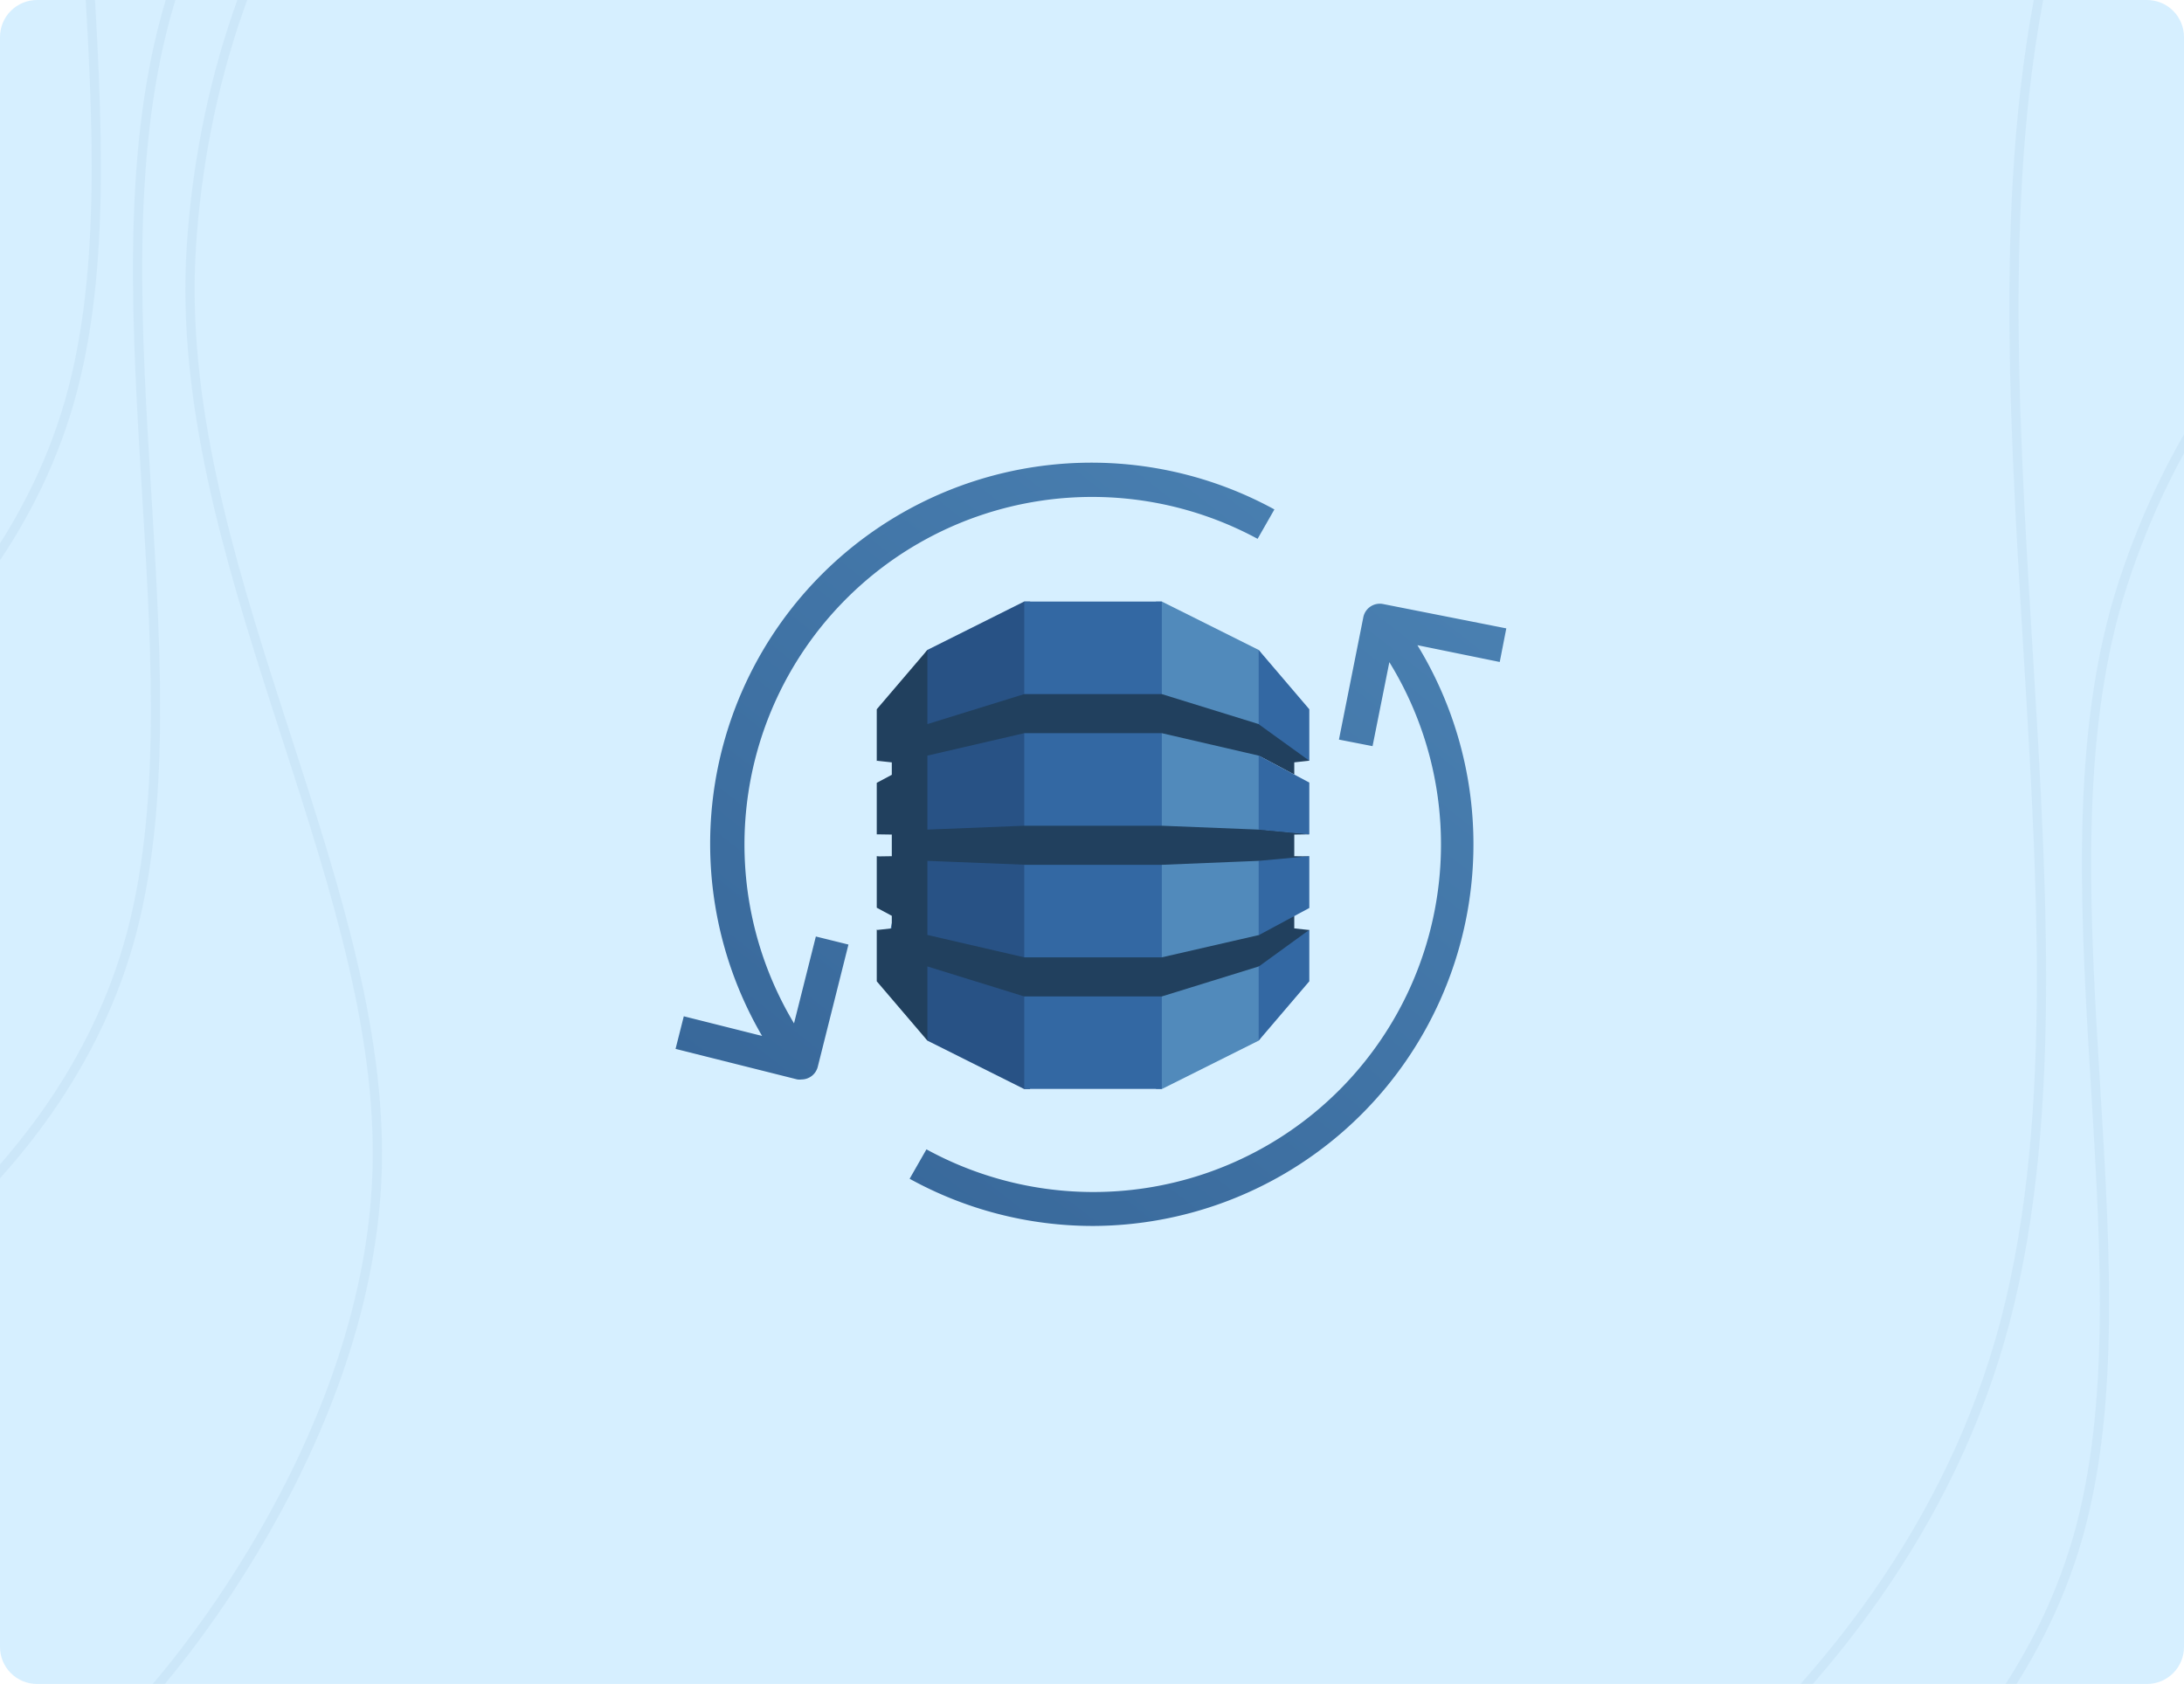 <svg xmlns="http://www.w3.org/2000/svg" xmlns:xlink="http://www.w3.org/1999/xlink" width="472" height="364" viewBox="0 0 472 364">
  <defs>
    <clipPath id="clip-path">
      <path id="Path_247" data-name="Path 247" d="M0,8A8,8,0,0,1,8,0H464a8,8,0,0,1,8,8V356a8,8,0,0,1-8,8H8a8,8,0,0,1-8-8Z" fill="#fff"/>
    </clipPath>
    <clipPath id="clip-path-2">
      <path id="Path_239" data-name="Path 239" d="M0,0H474V364H0Z" fill="#fff"/>
    </clipPath>
    <linearGradient id="linear-gradient" x1="-0.507" y1="1.665" x2="1.159" y2="-0.285" gradientUnits="objectBoundingBox">
      <stop offset="0" stop-color="#285285"/>
      <stop offset="1" stop-color="#518abb"/>
    </linearGradient>
    <clipPath id="clip-path-3">
      <path id="Clip_2" data-name="Clip 2" d="M0,0H72.58V105.334H0Z" fill="none"/>
    </clipPath>
  </defs>
  <g id="appsync_dynamodb_lambda_github_no_text" transform="translate(-1460 140)">
    <g id="appsync_dynamodb_lambda_github" transform="translate(1460 -140)" clip-path="url(#clip-path)">
      <g id="Group_78" data-name="Group 78" clip-path="url(#clip-path-2)">
        <path id="Path_248" data-name="Path 248" d="M8,0H466a8,8,0,0,1,8,8V356a8,8,0,0,1-8,8H8a8,8,0,0,1-8-8V8A8,8,0,0,1,8,0Z" fill="#d6efff"/>
        <path id="Path_235" data-name="Path 235" d="M196.563-204.35C99.45-235.08,45-181.126,24.881-119.739S31.1,25.367,15.72,84.206s-73.846,87.717-73.846,87.717" fill="none" stroke="#3368a3" stroke-width="2" opacity="0.06"/>
        <path id="Path_236" data-name="Path 236" d="M209.36-87.192C112.247-117.92,57.8-63.968,37.678-2.58s6.217,145.1-9.16,203.945-73.846,87.716-73.846,87.716" fill="none" stroke="#3368a3" stroke-width="2" opacity="0.06"/>
        <path id="Path_237" data-name="Path 237" d="M183.413-102.658C84.228-88.751,45.674-13.65,41.357,53.295S82,187.745,81.559,250.182,32.753,365.788,32.753,365.788M710.594-156.869c-148.856-47.1-232.313,35.6-263.156,129.693s9.53,222.42-14.041,312.609S320.206,419.885,320.206,419.885" fill="none" stroke="#3368a3" stroke-width="2" opacity="0.06"/>
        <path id="Path_238" data-name="Path 238" d="M630.563,41.307C533.45,10.577,479,64.531,458.881,125.918s6.217,145.106-9.161,203.945-73.845,87.717-73.845,87.717" fill="none" stroke="#3368a3" stroke-width="2" opacity="0.06"/>
      </g>
    </g>
    <g id="Group_79" data-name="Group 79" transform="translate(-26 14.416)">
      <g id="ic-aws-appsync" transform="translate(1632 -54.416)">
        <g id="Icon_Test" data-name="Icon Test" transform="translate(0 0)">
          <path id="Path_152" data-name="Path 152" d="M102.948,179.791a82,82,0,0,1-39.582-10.2L67,163.232A75.134,75.134,0,0,0,167.043,57.921l-3.631,18.157-7.263-1.416,5.266-26.437a3.631,3.631,0,0,1,4.249-2.869l26.655,5.266L190.9,57.885l-17.794-3.631a82.506,82.506,0,0,1-70.159,125.538ZM40.016,148.125a3.886,3.886,0,0,1-.908,0L12.78,141.516l1.779-7.045,16.922,4.249A82.4,82.4,0,0,1,142.2,24.911l-3.631,6.355A75.134,75.134,0,0,0,38.381,136L43.1,117.222l7.045,1.743-6.609,26.328A3.631,3.631,0,0,1,40.016,148.125Zm91.657-15.651a14.526,14.526,0,0,1-14.054-10.894H87.66a14.526,14.526,0,1,1-14.09-18.157,15.253,15.253,0,0,1,3.922.508L92.671,77.639a14.526,14.526,0,1,1,19.973,0l15.179,26.291a15.143,15.143,0,0,1,3.849-.508,14.526,14.526,0,1,1,0,29.051Zm0-21.788a7.263,7.263,0,1,0,7.263,7.263A7.263,7.263,0,0,0,131.673,110.685Zm-58.1,0a7.263,7.263,0,1,0,7.263,7.263A7.263,7.263,0,0,0,73.57,110.685Zm14.09,3.631h29.959a14.526,14.526,0,0,1,3.922-6.791l-15.252-26.4a14.526,14.526,0,0,1-7.263,0L83.811,107.562a14.526,14.526,0,0,1,3.849,6.791Zm14.961-54.471a7.263,7.263,0,1,0,7.263,7.263A7.263,7.263,0,0,0,102.621,59.846Z" transform="translate(-12.78 -14.794)" fill="url(#linear-gradient)"/>
        </g>
      </g>
      <g id="ic-aws-DynamoDB" transform="translate(1675.482 -24.377)">
        <g id="Group_5" data-name="Group 5" transform="translate(10.306)">
          <path id="Clip_2-2" data-name="Clip 2" d="M0,0H72.58V105.334H0Z" transform="translate(0)" fill="none"/>
          <g id="Group_5-2" data-name="Group 5" transform="translate(0)" clip-path="url(#clip-path-3)">
            <path id="Fill_1" data-name="Fill 1" d="M.016,105.352H1.3L22.206,94.9l.348-.492V10.942l-.348-.494L1.3,0H0L.016,105.352" transform="translate(50.026)" fill="#518abb"/>
            <path id="Fill_3" data-name="Fill 3" d="M22.83,105.352h-1.3L.639,94.9l-.424-.729L0,11.367l.639-.92L21.531,0h1.315L22.83,105.352" fill="#285285"/>
            <path id="Fill_4" data-name="Fill 4" d="M0,105.334H29.734V0H0Z" transform="translate(21.568)" fill="#3368a3"/>
          </g>
        </g>
        <path id="Fill_6" data-name="Fill 6" d="M93.483,39.862l-.707-.157-10.089-.941-.15.074L61.609,38H31.874l-20.929.837V22.879l-.022.012.022-.047,20.929-4.849H61.609l20.929,4.849,7.694,4.09V24.3l3.251-.356-.337-.656-10.3-7.362-.314.1L61.609,9.548H31.874L10.945,16.033V0L0,12.822v11.2l.085-.061,3.167.345v2.683L0,28.728V39.87l.085-.009,3.167.047v4.677l-2.732.041L0,44.576V55.723l3.251,1.749v2.714L.136,60.53,0,60.428v11.2L10.945,84.448V68.417L31.874,74.9H61.609L82.6,68.4l.279.122,10.159-7.253.445-.723-3.251-.358v-2.66l-.426-.17L82.852,61.1l-.252.526-20.99,4.821v.005H31.874v-.005L10.945,61.609V45.592l20.929.834v.02H61.609l20.929-.855.477.219,9.779-.842.69-.337-3.251-.046V39.908l3.251-.047" transform="translate(0 10.447)" fill="#21405e"/>
        <path id="Fill_7" data-name="Fill 7" d="M0,7.916V23.947L10.945,11.123V0L.063,7.9,0,7.916" transform="translate(82.538 70.948)" fill="#3368a3"/>
        <path id="Fill_8" data-name="Fill 8" d="M0,17.06l.063-.015,10.882-5.853V0L0,1.006V17.06" transform="translate(82.538 55.033)" fill="#3368a3"/>
        <path id="Fill_9" data-name="Fill 9" d="M.063.015,0,0V15.994l10.945,1.023V5.831L.063.015" transform="translate(82.538 33.292)" fill="#3368a3"/>
        <path id="Fill_10" data-name="Fill 10" d="M.063,16.1l10.882,7.853V12.825L0,0V16.033l.063.022V16.1" transform="translate(82.538 10.447)" fill="#3368a3"/>
      </g>
    </g>
  </g>
</svg>
